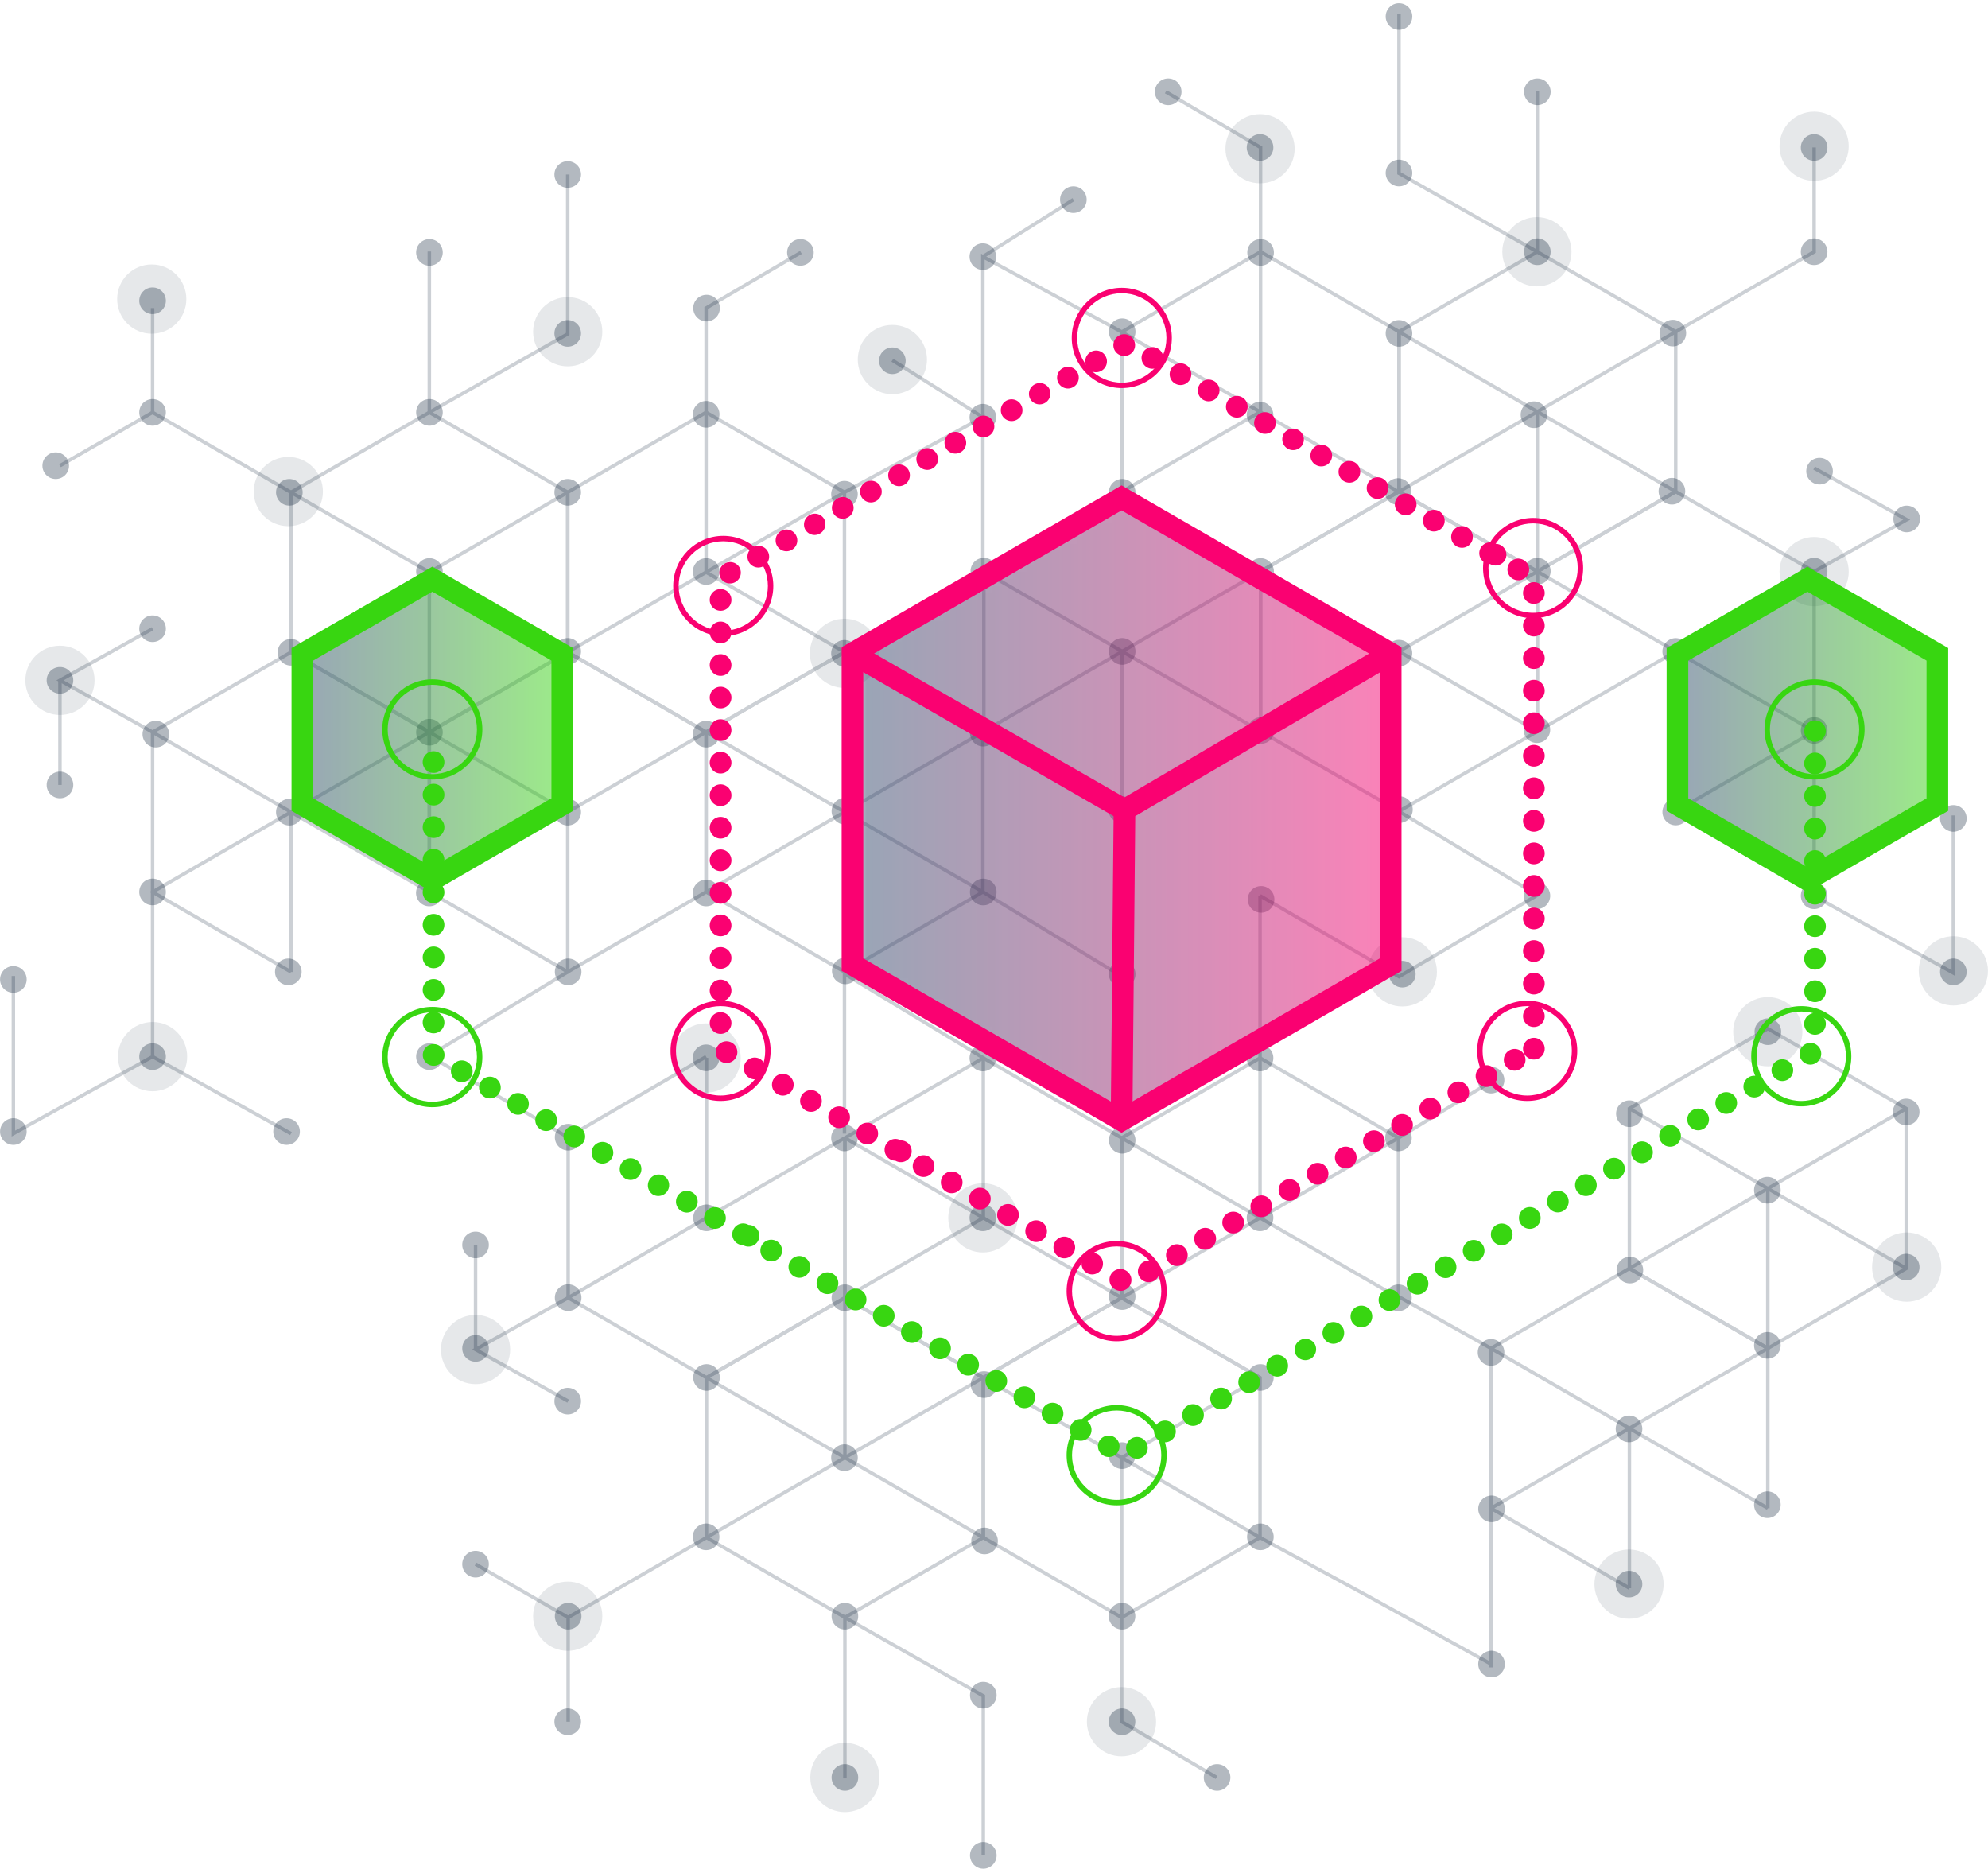 <svg xmlns="http://www.w3.org/2000/svg" xmlns:xlink="http://www.w3.org/1999/xlink" width="284" height="267" viewBox="0 0 284 267">
    <defs>
        <path id="a" d="M37.332 32.201L18.77 42.933.205 32.201V10.737L18.77.005l18.563 10.732z"/>
        <linearGradient id="b" x1="0%" x2="100.016%" y1="50.002%" y2="50.002%">
            <stop offset="0%" stop-color="#304A6C"/>
            <stop offset="100%" stop-color="#38D611"/>
        </linearGradient>
        <path id="d" d="M37.769 32.454l-18.565 10.73L.641 32.455V10.99L19.204.258 37.77 10.99z"/>
        <path id="f" d="M77.246 66.703L38.804 88.927.362 66.703V22.257L38.804.033l38.442 22.224z"/>
        <linearGradient id="g" x1="-.143%" y1="49.996%" y2="49.996%">
            <stop offset="0%" stop-color="#304A6C"/>
            <stop offset="100%" stop-color="#FA0171"/>
        </linearGradient>
    </defs>
    <g fill="none" fill-rule="evenodd">
        <g stroke="#00152B" stroke-width=".5" opacity=".2">
            <path d="M81.103 93.155V70.32L61.332 58.903 41.568 70.32v22.835l19.764 11.417z"/>
            <path d="M61.332 104.588v-22.85L41.568 70.32 21.797 58.903V44.008"/>
            <path d="M81.103 70.32L61.332 81.738 41.568 93.155M81.103 93.155L61.332 81.738M120.638 93.147l-19.764 11.418v22.834l19.764 11.418 19.771-11.418v-22.834"/>
            <path d="M100.874 104.565l19.764 11.417v45.933"/>
            <path d="M140.41 104.565l-19.772 11.417-19.764 11.417"/>
            <path d="M120.638 115.982l19.771 11.417 13.587 8.259 6.317 3.842V93.046l19.77-11.417M120.638 93.147V70.313l-19.764-11.418-19.771 11.418v22.834l19.771 11.418z"/>
            <path d="M81.103 93.147l19.771-11.417 19.764-11.417 19.771-10.72V81.73M61.332 127.407v-22.835L41.568 93.155l-19.771 11.417v22.835l19.771 11.417"/>
            <path d="M21.797 89.802l-13.23 7.374 13.23 7.396 19.771 11.418v22.85"/>
            <path d="M61.332 104.572L41.568 115.99l-19.771 11.417v23.518l-19.888 10.99v-22.508M61.332 127.407L41.568 115.99"/>
            <path d="M100.874 127.4v-22.835L81.103 93.147l-19.771 11.418v22.834l19.771 11.418z"/>
            <path d="M61.332 104.565l19.771 11.417v22.85l-19.771 11.96 19.771 11.643 19.771-11.51M100.874 104.565l-19.771 11.417-19.771 11.417M8.567 66.517l13.23-7.614M8.567 112.117V97.176M81.103 24.923v22.772L61.332 58.903V35.921M120.638 93.147L100.874 81.73V44.008l13.549-7.955M127.482 51.452l12.927 8.142M41.568 161.915l-19.771-10.99M272.314 181.18v-22.835l-19.771-11.417-19.772 11.417v22.835l19.772 11.417z"/>
            <path d="M272.314 158.345l-19.771 11.417-19.772 11.418M252.543 215.432v-22.835L232.77 181.18 213 192.597v22.835l19.771 11.41"/>
            <path d="M199.778 185.192L213 192.597l19.771 11.417v22.843"/>
            <path d="M213 238.166v-22.734l19.771-11.418 19.772-11.417v-22.858M252.543 215.424l-19.772-11.41M199.855 70.22V47.384l19.764-11.418 19.771 11.418v22.834L219.62 81.637z"/>
            <path d="M219.619 81.645V58.802l19.771-11.417 19.772-11.418V21.065"/>
            <path d="M199.855 47.385l19.764 11.417L239.39 70.22M199.855 70.22l19.764-11.418M160.313 70.212l19.77 11.417v22.835l-19.77 11.41-19.764-11.41V81.629"/>
            <path d="M140.549 81.629l19.764 11.417 19.77 11.418M160.313 93.046l-19.764 11.418M160.313 70.212V47.377l19.77-11.417 19.772 11.417v22.835l-19.771 11.417z"/>
            <path d="M199.716 70.212l-19.764-11.418-19.771-11.417-19.772-10.719V59.57M219.619 104.464V81.637l19.771-11.418 19.772 11.418v22.827L239.39 115.88"/>
            <path d="M259.162 66.859l13.222 7.373-13.222 7.405-19.772 11.417v22.843"/>
            <path d="M219.619 81.637l19.771 11.417 19.772 11.41v23.517l19.887 10.999V116.47M219.619 104.464l19.771-11.41"/>
            <path d="M180.084 104.464V81.629l19.771-11.417 19.764 11.417v22.835l-19.764 11.41z"/>
            <path d="M219.619 81.629l-19.764 11.417v22.843l19.764 11.968-19.764 11.643-19.849-11.557"/>
            <path d="M180.084 81.629l19.771 11.417 19.764 11.418M199.855 1.98v22.772l19.764 11.215V12.985M160.313 70.212l19.77-11.418V21.065l-13.547-7.956M153.337 28.516l-12.928 8.142M140.471 196.78v22.835l-19.771 11.41-19.771-11.41v-22.834l19.771-11.418z"/>
            <path d="M120.7 185.348v22.85l-19.771 11.417-19.764 11.41v14.902M140.471 219.615L120.7 208.198l-19.771-11.417M140.471 196.78L120.7 208.199M180.006 196.788l-19.763-11.417v-22.835l19.763-11.417 19.772 11.417v22.835"/>
            <path d="M160.243 185.371l19.763-11.417v-46.011"/>
            <path d="M199.778 185.371l-19.772-11.417-19.763-11.418"/>
            <path d="M180.006 173.954l19.772-11.418 13.587-8.258M180.006 196.788v22.827l-19.763 11.418-19.772-11.418v-22.827l19.772-11.417z"/>
            <path d="M140.471 196.788l19.772 11.418 19.763 11.41 14.837 8.048L213 237.684M120.7 162.528v22.835l-19.771 11.418-19.764-11.418v-22.835"/>
            <path d="M81.165 200.134l-13.23-7.374 13.23-7.397 19.764-11.417v-22.85M120.7 162.528l-19.771 11.418M160.243 162.536v22.835l-19.772 11.417-19.771-11.417v-22.835l19.771-11.417z"/>
            <path d="M120.7 185.371l19.771-11.417v-22.85L120.7 139.142"/>
            <path d="M160.243 185.371l-19.772-11.417-19.771-11.418M67.935 223.418l13.23 7.615M67.935 177.819v14.941M140.471 265.013V242.24L120.7 231.025v22.99M180.006 196.788l-19.763 11.418V245.927l13.548 7.956M232.771 158.345l39.543 22.835"/>
        </g>
        <g fill="#00152B" fill-rule="nonzero" opacity=".3">
            <ellipse cx="21.797" cy="42.961" rx="1.901" ry="1.902"/>
            <ellipse cx="7.961" cy="66.517" rx="1.901" ry="1.902"/>
            <ellipse cx="21.797" cy="58.903" rx="1.901" ry="1.902"/>
            <ellipse cx="41.335" cy="70.32" rx="1.901" ry="1.902"/>
            <ellipse cx="61.347" cy="81.629" rx="1.901" ry="1.902"/>
            <ellipse cx="100.882" cy="81.629" rx="1.901" ry="1.902"/>
            <ellipse cx="61.347" cy="58.903" rx="1.901" ry="1.902"/>
            <ellipse cx="61.347" cy="36.053" rx="1.901" ry="1.902"/>
            <ellipse cx="81.103" cy="24.923" rx="1.901" ry="1.902"/>
            <ellipse cx="81.103" cy="47.618" rx="1.901" ry="1.902"/>
            <ellipse cx="81.103" cy="70.32" rx="1.901" ry="1.902"/>
            <ellipse cx="81.103" cy="93.046" rx="1.901" ry="1.902"/>
            <ellipse cx="61.347" cy="104.588" rx="1.901" ry="1.902"/>
            <ellipse cx="61.332" cy="127.547" rx="1.901" ry="1.902"/>
            <ellipse cx="41.335" cy="116.005" rx="1.901" ry="1.902"/>
            <ellipse cx="41.188" cy="138.817" rx="1.901" ry="1.902"/>
            <ellipse cx="21.797" cy="127.399" rx="1.901" ry="1.902"/>
            <ellipse cx="21.797" cy="150.925" rx="1.901" ry="1.902"/>
            <ellipse cx="40.939" cy="161.628" rx="1.901" ry="1.902"/>
            <ellipse cx="1.909" cy="161.628" rx="1.901" ry="1.902"/>
            <ellipse cx="1.909" cy="139.896" rx="1.901" ry="1.902"/>
            <ellipse cx="81.103" cy="116.005" rx="1.901" ry="1.902"/>
            <ellipse cx="81.165" cy="138.817" rx="1.901" ry="1.902"/>
            <ellipse cx="100.874" cy="127.547" rx="1.901" ry="1.902"/>
            <ellipse cx="61.347" cy="150.925" rx="1.901" ry="1.902"/>
            <ellipse cx="100.882" cy="59.175" rx="1.901" ry="1.902"/>
            <ellipse cx="100.936" cy="44.008" rx="1.901" ry="1.902"/>
            <ellipse cx="114.345" cy="36.053" rx="1.901" ry="1.902"/>
            <ellipse cx="120.638" cy="70.592" rx="1.901" ry="1.902"/>
            <ellipse cx="127.482" cy="51.529" rx="1.901" ry="1.902"/>
            <ellipse cx="140.409" cy="59.594" rx="1.901" ry="1.902"/>
            <ellipse cx="140.409" cy="36.658" rx="1.901" ry="1.902"/>
            <ellipse cx="153.337" cy="28.516" rx="1.901" ry="1.902"/>
            <ellipse cx="160.313" cy="47.385" rx="1.901" ry="1.902"/>
            <ellipse cx="160.313" cy="70.32" rx="1.901" ry="1.902"/>
            <ellipse cx="199.716" cy="70.212" rx="1.901" ry="1.902"/>
            <ellipse cx="180.006" cy="59.283" rx="1.901" ry="1.902"/>
            <ellipse cx="180.084" cy="81.629" rx="1.901" ry="1.902"/>
            <ellipse cx="180.154" cy="104.332" rx="1.901" ry="1.902"/>
            <ellipse cx="219.557" cy="104.223" rx="1.901" ry="1.902"/>
            <ellipse cx="239.39" cy="93.054" rx="1.901" ry="1.902"/>
            <ellipse cx="239.39" cy="115.982" rx="1.901" ry="1.902"/>
            <ellipse cx="219.557" cy="127.943" rx="1.901" ry="1.902"/>
            <ellipse cx="200.329" cy="139.143" rx="1.901" ry="1.902"/>
            <ellipse cx="180.154" cy="128.463" rx="1.901" ry="1.902"/>
            <ellipse cx="180.006" cy="151.119" rx="1.901" ry="1.902"/>
            <ellipse cx="199.778" cy="162.536" rx="1.901" ry="1.902"/>
            <ellipse cx="160.313" cy="162.87" rx="1.901" ry="1.902"/>
            <ellipse cx="213.008" cy="154.278" rx="1.901" ry="1.902"/>
            <ellipse cx="259.162" cy="104.332" rx="1.901" ry="1.902"/>
            <ellipse cx="279.049" cy="116.898" rx="1.901" ry="1.902"/>
            <ellipse cx="279.049" cy="138.817" rx="1.901" ry="1.902"/>
            <ellipse cx="259.162" cy="127.943" rx="1.901" ry="1.902"/>
            <ellipse cx="199.848" cy="93.295" rx="1.901" ry="1.902"/>
            <ellipse cx="199.917" cy="115.64" rx="1.901" ry="1.902"/>
            <ellipse cx="199.855" cy="47.618" rx="1.901" ry="1.902"/>
            <ellipse cx="180.084" cy="36.053" rx="1.901" ry="1.902"/>
            <ellipse cx="238.847" cy="70.165" rx="1.901" ry="1.902"/>
            <ellipse cx="219.138" cy="59.237" rx="1.901" ry="1.902"/>
            <ellipse cx="219.619" cy="81.582" rx="1.901" ry="1.902"/>
            <ellipse cx="252.481" cy="170.003" rx="1.901" ry="1.902"/>
            <ellipse cx="272.314" cy="158.826" rx="1.901" ry="1.902"/>
            <ellipse cx="272.314" cy="180.986" rx="1.901" ry="1.902"/>
            <ellipse cx="252.481" cy="192.162" rx="1.901" ry="1.902"/>
            <ellipse cx="232.771" cy="159.075" rx="1.901" ry="1.902"/>
            <ellipse cx="232.841" cy="181.413" rx="1.901" ry="1.902"/>
            <ellipse cx="232.717" cy="204.1" rx="1.901" ry="1.902"/>
            <ellipse cx="252.481" cy="214.927" rx="1.901" ry="1.902"/>
            <ellipse cx="232.717" cy="226.267" rx="1.901" ry="1.902"/>
            <ellipse cx="213.008" cy="193.171" rx="1.901" ry="1.902"/>
            <ellipse cx="180.006" cy="173.946" rx="1.901" ry="1.902"/>
            <ellipse cx="160.313" cy="185.192" rx="1.901" ry="1.902"/>
            <ellipse cx="199.778" cy="185.371" rx="1.901" ry="1.902"/>
            <ellipse cx="213.078" cy="215.517" rx="1.901" ry="1.902"/>
            <ellipse cx="180.053" cy="196.75" rx="1.901" ry="1.902"/>
            <ellipse cx="160.289" cy="207.911" rx="1.901" ry="1.902"/>
            <ellipse cx="180.053" cy="219.514" rx="1.901" ry="1.902"/>
            <ellipse cx="160.289" cy="230.854" rx="1.901" ry="1.902"/>
            <ellipse cx="160.289" cy="245.927" rx="1.901" ry="1.902"/>
            <ellipse cx="140.471" cy="265.013" rx="1.901" ry="1.902"/>
            <ellipse cx="140.471" cy="242.132" rx="1.901" ry="1.902"/>
            <ellipse cx="120.7" cy="253.883" rx="1.901" ry="1.902"/>
            <ellipse cx="120.7" cy="230.854" rx="1.901" ry="1.902"/>
            <ellipse cx="100.874" cy="219.514" rx="1.901" ry="1.902"/>
            <ellipse cx="81.165" cy="230.854" rx="1.901" ry="1.902"/>
            <ellipse cx="81.103" cy="245.927" rx="1.901" ry="1.902"/>
            <ellipse cx="67.935" cy="223.418" rx="1.901" ry="1.902"/>
            <ellipse cx="173.869" cy="253.883" rx="1.901" ry="1.902"/>
            <ellipse cx="140.58" cy="197.766" rx="1.901" ry="1.902"/>
            <ellipse cx="120.638" cy="208.206" rx="1.901" ry="1.902"/>
            <ellipse cx="100.929" cy="196.75" rx="1.901" ry="1.902"/>
            <ellipse cx="120.7" cy="185.371" rx="1.901" ry="1.902"/>
            <ellipse cx="140.409" cy="173.946" rx="1.901" ry="1.902"/>
            <ellipse cx="140.409" cy="151.119" rx="1.901" ry="1.902"/>
            <ellipse cx="120.638" cy="162.536" rx="1.901" ry="1.902"/>
            <ellipse cx="100.929" cy="173.946" rx="1.901" ry="1.902"/>
            <ellipse cx="81.165" cy="185.348" rx="1.901" ry="1.902"/>
            <ellipse cx="81.165" cy="162.435" rx="1.901" ry="1.902"/>
            <ellipse cx="100.874" cy="151.096" rx="1.901" ry="1.902"/>
            <ellipse cx="67.935" cy="192.597" rx="1.901" ry="1.902"/>
            <ellipse cx="67.935" cy="177.819" rx="1.901" ry="1.902"/>
            <ellipse cx="81.103" cy="200.134" rx="1.901" ry="1.902"/>
            <ellipse cx="140.65" cy="220.104" rx="1.901" ry="1.902"/>
            <ellipse cx="213.078" cy="237.684" rx="1.901" ry="1.902"/>
            <ellipse cx="252.55" cy="147.362" rx="1.901" ry="1.902"/>
            <ellipse cx="238.979" cy="47.579" rx="1.901" ry="1.902"/>
            <ellipse cx="259.162" cy="21.065" rx="1.901" ry="1.902"/>
            <ellipse cx="219.619" cy="35.96" rx="1.901" ry="1.902"/>
            <ellipse cx="259.162" cy="35.96" rx="1.901" ry="1.902"/>
            <ellipse cx="259.938" cy="67.301" rx="1.901" ry="1.902"/>
            <ellipse cx="272.384" cy="74.124" rx="1.901" ry="1.902"/>
            <ellipse cx="259.162" cy="81.582" rx="1.901" ry="1.902"/>
            <ellipse cx="219.619" cy="13.109" rx="1.901" ry="1.902"/>
            <ellipse cx="199.855" cy="2.36" rx="1.901" ry="1.902"/>
            <ellipse cx="199.855" cy="24.713" rx="1.901" ry="1.902"/>
            <ellipse cx="180.006" cy="21.065" rx="1.901" ry="1.902"/>
            <ellipse cx="166.885" cy="13.109" rx="1.901" ry="1.902"/>
            <ellipse cx="120.638" cy="93.318" rx="1.901" ry="1.902"/>
            <ellipse cx="100.882" cy="104.86" rx="1.901" ry="1.902"/>
            <ellipse cx="120.7" cy="115.866" rx="1.901" ry="1.902"/>
            <ellipse cx="120.754" cy="138.677" rx="1.901" ry="1.902"/>
            <ellipse cx="140.464" cy="127.407" rx="1.901" ry="1.902"/>
            <ellipse cx="160.313" cy="139.143" rx="1.901" ry="1.902"/>
            <ellipse cx="140.471" cy="104.72" rx="1.901" ry="1.902"/>
            <ellipse cx="160.313" cy="93.046" rx="1.901" ry="1.902"/>
            <ellipse cx="140.549" cy="81.582" rx="1.901" ry="1.902"/>
            <ellipse cx="160.243" cy="115.64" rx="1.901" ry="1.902"/>
            <ellipse cx="41.568" cy="93.171" rx="1.901" ry="1.902"/>
            <ellipse cx="22.262" cy="104.86" rx="1.901" ry="1.902"/>
            <ellipse cx="8.567" cy="97.176" rx="1.901" ry="1.902"/>
            <ellipse cx="8.567" cy="112.117" rx="1.901" ry="1.902"/>
            <ellipse cx="21.797" cy="89.802" rx="1.901" ry="1.902"/>
        </g>
        <g fill="#00152B" fill-rule="nonzero" opacity=".1" transform="translate(3.104 15.523)">
            <ellipse cx="18.576" cy="27.197" rx="4.943" ry="4.944"/>
            <ellipse cx="77.999" cy="31.861" rx="4.943" ry="4.944"/>
            <ellipse cx="124.378" cy="35.835" rx="4.943" ry="4.944"/>
            <ellipse cx="256.058" cy="5.363" rx="4.943" ry="4.944"/>
            <ellipse cx="216.453" cy="20.436" rx="4.943" ry="4.944"/>
            <ellipse cx="176.903" cy="5.72" rx="4.943" ry="4.944"/>
            <ellipse cx="256.058" cy="66.121" rx="4.943" ry="4.944"/>
            <ellipse cx="275.946" cy="123.154" rx="4.943" ry="4.944"/>
            <ellipse cx="269.28" cy="165.462" rx="4.943" ry="4.944"/>
            <ellipse cx="229.613" cy="210.744" rx="4.943" ry="4.944"/>
            <ellipse cx="249.439" cy="131.839" rx="4.943" ry="4.944"/>
            <ellipse cx="157.108" cy="230.404" rx="4.943" ry="4.944"/>
            <ellipse cx="117.596" cy="238.36" rx="4.943" ry="4.944"/>
            <ellipse cx="77.999" cy="215.331" rx="4.943" ry="4.944"/>
            <ellipse cx="197.225" cy="123.293" rx="4.943" ry="4.944"/>
            <ellipse cx="97.77" cy="135.596" rx="4.943" ry="4.944"/>
            <ellipse cx="117.534" cy="77.795" rx="4.943" ry="4.944"/>
            <ellipse cx="5.463" cy="81.652" rx="4.943" ry="4.944"/>
            <ellipse cx="64.831" cy="177.237" rx="4.943" ry="4.944"/>
            <ellipse cx="137.305" cy="158.43" rx="4.943" ry="4.944"/>
            <ellipse cx="18.693" cy="135.402" rx="4.943" ry="4.944"/>
            <ellipse cx="38.084" cy="54.688" rx="4.943" ry="4.944"/>
        </g>
        <g transform="translate(42.561 82.79)">
            <mask id="c" fill="#fff">
                <use xlink:href="#a"/>
            </mask>
            <path fill="url(#b)" d="M37.332 32.201V10.737L18.77.005.205 10.737v21.464L18.77 42.933z" mask="url(#c)" opacity=".7"/>
        </g>
        <g transform="translate(239.117 82.79)">
            <mask id="e" fill="#fff">
                <use xlink:href="#d"/>
            </mask>
            <path fill="url(#b)" d="M37.769 32.454V10.99L19.204.258.641 10.99v21.464l18.563 10.73z" mask="url(#e)" opacity=".7"/>
        </g>
        <g transform="translate(122.267 71.166)">
            <mask id="h" fill="#fff">
                <use xlink:href="#f"/>
            </mask>
            <path fill="url(#g)" d="M77.246 66.703V22.257L38.804.033.362 22.257v44.446l38.442 22.224z" mask="url(#h)" opacity=".7"/>
        </g>
        <path fill="#FA0171" d="M159.26 50.07a1.559 1.559 0 0 1 .572-2.124 1.548 1.548 0 0 1 2.114.573 1.548 1.548 0 0 1-1.34 2.325 1.566 1.566 0 0 1-1.346-.775m4.59 2.394a1.553 1.553 0 0 1-.566-2.115 1.55 1.55 0 0 1 2.686 1.55 1.569 1.569 0 0 1-1.347.775 1.57 1.57 0 0 1-.774-.21m-8.605-.07a1.546 1.546 0 0 1 .564-2.115 1.537 1.537 0 0 1 2.114.566 1.54 1.54 0 0 1-.566 2.115 1.54 1.54 0 0 1-2.112-.565m12.63 2.394a1.54 1.54 0 0 1-.567-2.115 1.543 1.543 0 0 1 2.114-.566c.734.426.99 1.371.564 2.115a1.545 1.545 0 0 1-2.112.566m-16.654-.07a1.554 1.554 0 0 1 .566-2.115 1.544 1.544 0 0 1 2.12.566c.426.736.17 1.689-.572 2.114-.241.14-.504.21-.766.21-.535 0-1.061-.279-1.348-.775m20.67 2.395a1.553 1.553 0 0 1-.564-2.116c.425-.744 1.376-1 2.111-.565a1.55 1.55 0 0 1 .574 2.115 1.559 1.559 0 0 1-1.348.775c-.263 0-.525-.07-.773-.21m-24.685-.07a1.54 1.54 0 0 1 .564-2.115 1.537 1.537 0 0 1 2.113.566 1.548 1.548 0 0 1-2.677 1.55m28.71 2.394a1.547 1.547 0 0 1-.566-2.115 1.544 1.544 0 0 1 2.113-.566 1.54 1.54 0 0 1 .565 2.115 1.545 1.545 0 0 1-2.113.566m-32.733-.07a1.565 1.565 0 0 1 .564-2.123 1.546 1.546 0 0 1 2.113.574c.433.736.178 1.689-.565 2.114a1.54 1.54 0 0 1-2.112-.565m36.757 2.395a1.54 1.54 0 0 1-.565-2.116 1.543 1.543 0 0 1 2.113-.565c.735.426.99 1.371.564 2.115a1.545 1.545 0 0 1-2.112.566m-40.781-.07a1.564 1.564 0 0 1 .565-2.123 1.553 1.553 0 0 1 2.12.573 1.55 1.55 0 0 1-.573 2.115c-.24.14-.503.21-.766.21-.534 0-1.06-.28-1.346-.775m44.797 2.394a1.554 1.554 0 0 1-.564-2.115 1.55 1.55 0 0 1 2.684 1.55 1.556 1.556 0 0 1-2.12.565m-48.814-.07a1.558 1.558 0 0 1 .566-2.123 1.544 1.544 0 0 1 2.111.574 1.54 1.54 0 0 1-.564 2.114c-.248.14-.511.21-.774.21a1.545 1.545 0 0 1-1.34-.775m52.839 2.395a1.54 1.54 0 0 1-.564-2.116 1.542 1.542 0 0 1 2.111-.565 1.54 1.54 0 0 1 .566 2.115 1.545 1.545 0 0 1-2.113.566m-56.861-.07a1.557 1.557 0 0 1 .572-2.123 1.539 1.539 0 0 1 2.105.573c.433.736.177 1.69-.566 2.115-.239.14-.502.21-.766.21-.533 0-1.059-.279-1.345-.775m60.878 2.394a1.554 1.554 0 0 1-.566-2.115 1.554 1.554 0 0 1 2.121-.566c.735.427.99 1.372.564 2.116a1.543 1.543 0 0 1-1.338.775c-.263 0-.534-.07-.781-.21m-64.895-.07a1.54 1.54 0 0 1 .565-2.115 1.537 1.537 0 0 1 2.112.566c.426.736.17 1.69-.564 2.114-.248.14-.51.21-.774.21a1.546 1.546 0 0 1-1.34-.774m68.92 2.394a1.553 1.553 0 0 1-.565-2.115 1.544 1.544 0 0 1 2.112-.566 1.54 1.54 0 0 1 .565 2.115 1.547 1.547 0 0 1-1.338.775c-.264 0-.527-.07-.774-.21m-72.943-.069a1.547 1.547 0 0 1 .565-2.115 1.535 1.535 0 0 1 2.112.565 1.54 1.54 0 0 1-.564 2.115 1.544 1.544 0 0 1-2.113-.565m76.966 2.394a1.54 1.54 0 0 1-.564-2.115c.425-.744 1.369-1 2.112-.566.743.427.991 1.372.565 2.116a1.545 1.545 0 0 1-2.113.565m-80.99-.077a1.542 1.542 0 0 1 .572-2.108 1.54 1.54 0 0 1 2.114.566 1.554 1.554 0 0 1-1.34 2.325 1.54 1.54 0 0 1-1.346-.783m85.007 2.402a1.553 1.553 0 0 1-.566-2.115 1.545 1.545 0 0 1 2.114-.566 1.55 1.55 0 0 1 .572 2.115 1.558 1.558 0 0 1-1.346.775 1.57 1.57 0 0 1-.774-.209m-89.023-.07a1.548 1.548 0 0 1 2.677-1.55 1.555 1.555 0 0 1-1.339 2.325 1.545 1.545 0 0 1-1.338-.775m93.047 2.395a1.554 1.554 0 0 1-.566-2.116 1.543 1.543 0 0 1 2.114-.565 1.54 1.54 0 0 1 .564 2.115 1.545 1.545 0 0 1-2.112.566m-97.072-.07a1.565 1.565 0 0 1 .566-2.123 1.544 1.544 0 0 1 2.112.573 1.54 1.54 0 0 1-.564 2.115 1.544 1.544 0 0 1-2.114-.565m101.095 2.394a1.549 1.549 0 0 1-.572-2.115 1.552 1.552 0 0 1 2.12-.566 1.55 1.55 0 1 1-.782 2.89c-.255 0-.525-.062-.766-.209m-105.118-.07a1.56 1.56 0 0 1 .572-2.123 1.548 1.548 0 0 1 2.114.574 1.554 1.554 0 0 1-1.34 2.324c-.533 0-1.06-.279-1.346-.775m109.135 2.395a1.552 1.552 0 0 1-.565-2.116 1.544 1.544 0 0 1 2.113-.565c.742.426.998 1.379.573 2.115a1.567 1.567 0 0 1-1.347.775 1.57 1.57 0 0 1-.774-.21m-113.151-.069c-.426-.744-.179-1.697.564-2.115a1.537 1.537 0 0 1 2.114.565 1.548 1.548 0 0 1-2.678 1.55m114.605 2.092c0-.852.69-1.55 1.548-1.55.852 0 1.548.698 1.548 1.55a1.548 1.548 0 1 1-3.096 0m-116.184.984c0-.852.688-1.55 1.548-1.55a1.549 1.549 0 1 1-1.548 1.55m116.184 3.665c0-.852.69-1.55 1.548-1.55.852 0 1.548.698 1.548 1.55a1.548 1.548 0 1 1-3.096 0m-116.184.984c0-.852.688-1.55 1.548-1.55a1.549 1.549 0 1 1-1.548 1.55m116.184 3.665c0-.852.69-1.55 1.548-1.55.852 0 1.548.698 1.548 1.55a1.548 1.548 0 1 1-3.096 0m-116.184.984c0-.852.688-1.55 1.548-1.55a1.549 1.549 0 1 1-1.548 1.55m116.184 3.665c0-.852.69-1.55 1.548-1.55.852 0 1.548.698 1.548 1.55a1.548 1.548 0 1 1-3.096 0m-116.184.985c0-.853.688-1.55 1.548-1.55a1.549 1.549 0 1 1-1.548 1.55m116.184 3.665c0-.853.69-1.55 1.548-1.55.852 0 1.548.697 1.548 1.55a1.548 1.548 0 1 1-3.096 0m-116.184.984c0-.853.688-1.55 1.548-1.55a1.549 1.549 0 1 1-1.548 1.55m116.184 3.665c0-.853.69-1.55 1.548-1.55.852 0 1.548.697 1.548 1.55a1.548 1.548 0 1 1-3.096 0m-116.184.984c0-.853.688-1.55 1.548-1.55a1.549 1.549 0 1 1-1.548 1.55m116.184 3.665c0-.853.69-1.55 1.548-1.55.852 0 1.548.697 1.548 1.55a1.548 1.548 0 1 1-3.096 0m-116.184.984c0-.852.688-1.55 1.548-1.55a1.549 1.549 0 1 1-1.548 1.55m116.184 3.665c0-.852.69-1.55 1.548-1.55.852 0 1.548.698 1.548 1.55a1.548 1.548 0 1 1-3.096 0m-116.184.984c0-.852.688-1.55 1.548-1.55a1.549 1.549 0 1 1-1.548 1.55m116.184 3.665c0-.852.69-1.55 1.548-1.55.852 0 1.548.698 1.548 1.55a1.548 1.548 0 1 1-3.096 0m-116.184.984c0-.852.688-1.55 1.548-1.55a1.549 1.549 0 1 1-1.548 1.55m116.184 3.665c0-.852.69-1.55 1.548-1.55.852 0 1.548.698 1.548 1.55a1.548 1.548 0 1 1-3.096 0m-116.184.984c0-.852.688-1.55 1.548-1.55a1.549 1.549 0 1 1-1.548 1.55m116.184 3.665c0-.852.69-1.55 1.548-1.55.852 0 1.548.698 1.548 1.55a1.548 1.548 0 1 1-3.096 0m-116.184.984c0-.852.688-1.55 1.548-1.55a1.549 1.549 0 1 1-1.548 1.55m116.184 3.665c0-.852.69-1.55 1.548-1.55.852 0 1.548.698 1.548 1.55a1.548 1.548 0 1 1-3.096 0m-116.184.984c0-.852.688-1.55 1.548-1.55a1.549 1.549 0 1 1-1.548 1.55m116.184 3.666c0-.853.69-1.55 1.548-1.55.852 0 1.548.697 1.548 1.55a1.548 1.548 0 1 1-3.096 0m-116.184.984c0-.853.688-1.55 1.548-1.55a1.549 1.549 0 1 1-1.548 1.55m116.184 3.665c0-.853.69-1.55 1.548-1.55.852 0 1.548.697 1.548 1.55a1.548 1.548 0 1 1-3.096 0m-116.184.984c0-.853.688-1.55 1.548-1.55a1.549 1.549 0 1 1-1.548 1.55m116.184 3.665c0-.853.69-1.55 1.548-1.55.852 0 1.548.697 1.548 1.55a1.548 1.548 0 1 1-3.096 0m-114.56 1.836a1.54 1.54 0 0 1-.563-2.115c.425-.744 1.369-1 2.111-.566.743.426.992 1.372.566 2.116a1.547 1.547 0 0 1-2.113.565m112.021.527a1.553 1.553 0 0 1 .566-2.115 1.535 1.535 0 0 1 2.112.565 1.54 1.54 0 0 1-.565 2.115 1.544 1.544 0 0 1-2.113-.565m-107.997 1.798a1.551 1.551 0 0 1-.573-2.116c.426-.743 1.378-1 2.113-.573a1.56 1.56 0 0 1 .573 2.123 1.56 1.56 0 0 1-1.346.775c-.264 0-.527-.07-.767-.21m103.974.528a1.548 1.548 0 0 1 .572-2.116 1.538 1.538 0 0 1 2.113.566 1.555 1.555 0 0 1-1.34 2.325c-.533 0-1.059-.28-1.345-.775m-99.957 1.797a1.55 1.55 0 0 1-.566-2.115c.426-.744 1.37-1 2.113-.573.743.434.99 1.379.565 2.123a1.546 1.546 0 0 1-1.338.775c-.264 0-.527-.07-.774-.21m95.94.527a1.54 1.54 0 0 1 .566-2.115 1.535 1.535 0 0 1 2.111.566c.426.743.18 1.689-.564 2.114-.247.14-.51.21-.774.21a1.547 1.547 0 0 1-1.34-.775m-91.916 1.798a1.55 1.55 0 1 1 1.548-2.689c.735.434.99 1.38.565 2.123a1.547 1.547 0 0 1-2.113.566m87.893.527a1.554 1.554 0 0 1 .566-2.116 1.535 1.535 0 0 1 2.111.566c.434.744.18 1.69-.564 2.115a1.544 1.544 0 0 1-2.113-.565m-83.876 1.797a1.555 1.555 0 0 1-.566-2.115c.427-.744 1.378-1 2.114-.566a1.55 1.55 0 0 1 .572 2.116 1.57 1.57 0 0 1-1.346.775 1.57 1.57 0 0 1-.774-.21m79.86.527a1.54 1.54 0 0 1 .565-2.115 1.538 1.538 0 0 1 2.113.566 1.552 1.552 0 0 1-1.34 2.324c-.533 0-1.06-.279-1.338-.775m-75.836 1.798a1.543 1.543 0 0 1-.566-2.115c.426-.744 1.37-1 2.114-.566.735.426.99 1.372.564 2.115a1.546 1.546 0 0 1-2.112.566m71.812.527a1.54 1.54 0 0 1 .565-2.115 1.537 1.537 0 0 1 2.113.565 1.54 1.54 0 0 1-.566 2.115c-.247.14-.51.21-.774.21a1.545 1.545 0 0 1-1.338-.775m-67.788 1.798a1.55 1.55 0 0 1-.573-2.116c.433-.744 1.377-1 2.12-.565a1.55 1.55 0 1 1-.782 2.89 1.54 1.54 0 0 1-.765-.21m63.764.527a1.554 1.554 0 0 1 .565-2.115 1.552 1.552 0 0 1 2.12.566 1.553 1.553 0 0 1-1.346 2.324 1.546 1.546 0 0 1-1.34-.775m-59.748 1.798a1.553 1.553 0 0 1-.564-2.115c.426-.744 1.37-1 2.112-.566a1.54 1.54 0 0 1 .566 2.115 1.547 1.547 0 0 1-1.34.775c-.262 0-.525-.07-.774-.209m55.733.527a1.54 1.54 0 0 1 .564-2.115 1.538 1.538 0 0 1 2.114.565 1.554 1.554 0 0 1-1.34 2.325 1.544 1.544 0 0 1-1.338-.775m-51.708 1.798a1.543 1.543 0 0 1-.566-2.116c.427-.744 1.37-1 2.114-.573.735.434.99 1.38.564 2.123a1.545 1.545 0 0 1-2.112.566m47.684.527a1.546 1.546 0 0 1 .564-2.116 1.537 1.537 0 0 1 2.114.566c.432.736.177 1.69-.566 2.114a1.54 1.54 0 0 1-2.112-.564m-43.668 1.797a1.556 1.556 0 0 1-.565-2.115c.425-.744 1.378-1 2.112-.573a1.56 1.56 0 0 1 .573 2.123 1.558 1.558 0 0 1-1.347.774 1.57 1.57 0 0 1-.773-.209m39.644.527a1.55 1.55 0 0 1 .573-2.115 1.538 1.538 0 0 1 2.112.565 1.552 1.552 0 0 1-1.338 2.325c-.535 0-1.06-.279-1.347-.775m-35.62 1.798a1.54 1.54 0 0 1-.565-2.116c.426-.743 1.37-1 2.112-.573.743.434.998 1.38.566 2.123a1.547 1.547 0 0 1-1.34.775c-.263 0-.525-.07-.773-.21m31.603.528a1.54 1.54 0 0 1 .566-2.116 1.535 1.535 0 0 1 2.112.566c.426.744.178 1.69-.564 2.115-.249.14-.512.21-.774.21a1.545 1.545 0 0 1-1.34-.775m-27.58 1.797a1.542 1.542 0 0 1-.564-2.115c.426-.744 1.37-1 2.105-.566a1.55 1.55 0 0 1 .573 2.116 1.56 1.56 0 0 1-1.347.775c-.255 0-.527-.07-.766-.21m23.556.527a1.553 1.553 0 0 1 .564-2.115 1.548 1.548 0 1 1 1.548 2.68c-.24.14-.51.21-.766.21-.541 0-1.06-.279-1.346-.775m-19.54 1.798a1.556 1.556 0 0 1-.565-2.115c.425-.744 1.378-1 2.113-.566a1.54 1.54 0 0 1 .564 2.115 1.546 1.546 0 0 1-1.338.775c-.264 0-.527-.07-.773-.21m15.515.528a1.55 1.55 0 0 1 .573-2.116 1.537 1.537 0 0 1 2.112.566c.425.736.17 1.69-.565 2.115-.247.14-.51.21-.773.21a1.567 1.567 0 0 1-1.347-.775m-11.492 1.798a1.54 1.54 0 0 1-.564-2.116c.424-.744 1.369-1 2.111-.565a1.548 1.548 0 0 1-1.547 2.68m7.475.527a1.554 1.554 0 0 1 .566-2.115 1.542 1.542 0 0 1 2.112.566 1.54 1.54 0 0 1-.565 2.114 1.544 1.544 0 0 1-2.113-.565m-3.451 1.798a1.55 1.55 0 1 1 1.54-2.689 1.56 1.56 0 0 1 .573 2.123 1.55 1.55 0 0 1-1.346.775c-.264 0-.527-.07-.767-.209"/>
        <path fill="#38D611" d="M257.74 104.402a1.548 1.548 0 0 1 3.095 0c0 .852-.697 1.55-1.548 1.55a1.548 1.548 0 0 1-1.548-1.55M60.386 108.85a1.547 1.547 0 1 1 3.095 0c0 .86-.688 1.55-1.54 1.55a1.55 1.55 0 0 1-1.555-1.55m197.353.193c0-.852.689-1.542 1.548-1.542.851 0 1.548.69 1.548 1.542 0 .86-.697 1.558-1.548 1.558a1.55 1.55 0 0 1-1.548-1.558M60.386 113.5a1.547 1.547 0 1 1 3.095 0c0 .86-.688 1.55-1.54 1.55a1.55 1.55 0 0 1-1.555-1.55m197.353.201c0-.86.689-1.557 1.548-1.557.851 0 1.548.697 1.548 1.557 0 .853-.697 1.542-1.548 1.542-.859 0-1.548-.69-1.548-1.542m-197.353 4.448a1.547 1.547 0 1 1 3.095 0c0 .86-.688 1.55-1.54 1.55a1.55 1.55 0 0 1-1.555-1.55m197.353.194c0-.853.689-1.542 1.548-1.542.851 0 1.548.69 1.548 1.542 0 .86-.697 1.557-1.548 1.557a1.55 1.55 0 0 1-1.548-1.557m-197.353 4.455a1.547 1.547 0 1 1 3.095 0c0 .86-.688 1.55-1.54 1.55a1.55 1.55 0 0 1-1.555-1.55m197.353.201c0-.86.689-1.557 1.548-1.557.851 0 1.548.697 1.548 1.557 0 .853-.697 1.542-1.548 1.542-.859 0-1.548-.69-1.548-1.542m-197.353 4.448a1.547 1.547 0 1 1 3.095 0c0 .86-.688 1.55-1.54 1.55a1.55 1.55 0 0 1-1.555-1.55m197.353.194c0-.853.689-1.542 1.548-1.542.851 0 1.548.69 1.548 1.542 0 .86-.697 1.557-1.548 1.557a1.55 1.55 0 0 1-1.548-1.557m-197.353 4.455a1.547 1.547 0 1 1 3.095 0c0 .86-.688 1.55-1.54 1.55a1.55 1.55 0 0 1-1.555-1.55m197.353.202c0-.86.689-1.558 1.548-1.558.851 0 1.548.698 1.548 1.558 0 .852-.697 1.542-1.548 1.542-.859 0-1.548-.69-1.548-1.542m-197.353 4.447a1.547 1.547 0 1 1 3.095 0c0 .86-.688 1.55-1.54 1.55a1.55 1.55 0 0 1-1.555-1.55m197.353.194c0-.852.689-1.542 1.548-1.542.851 0 1.548.69 1.548 1.542 0 .86-.697 1.558-1.548 1.558a1.55 1.55 0 0 1-1.548-1.558m-197.353 4.455a1.547 1.547 0 1 1 3.095 0c0 .86-.688 1.55-1.54 1.55a1.55 1.55 0 0 1-1.555-1.55m197.353.202c0-.86.689-1.558 1.548-1.558.851 0 1.548.698 1.548 1.558 0 .852-.697 1.542-1.548 1.542-.859 0-1.548-.69-1.548-1.542m-197.353 4.448a1.547 1.547 0 1 1 3.095 0c0 .86-.688 1.55-1.54 1.55a1.55 1.55 0 0 1-1.555-1.55m197.353.193c0-.852.689-1.542 1.548-1.542.851 0 1.548.69 1.548 1.542 0 .86-.697 1.558-1.548 1.558a1.55 1.55 0 0 1-1.548-1.558m-.449 5.06a1.561 1.561 0 0 1 .558-2.123 1.546 1.546 0 0 1 2.12.558c.426.736.177 1.69-.557 2.114-.248.148-.511.218-.783.218-.533 0-1.043-.28-1.338-.767m-196.114.728a1.547 1.547 0 0 1-.565-2.116 1.548 1.548 0 1 1 1.339 2.325c-.264 0-.527-.062-.774-.209m192.106 1.62a1.561 1.561 0 0 1 .557-2.123 1.545 1.545 0 0 1 2.12.558 1.554 1.554 0 0 1-1.338 2.332 1.562 1.562 0 0 1-1.339-.767m-188.09.713a1.554 1.554 0 0 1-.565-2.116c.433-.743 1.377-1 2.12-.565.736.426.99 1.371.565 2.115a1.557 1.557 0 0 1-1.346.775c-.263 0-.526-.07-.774-.21m184.081 1.627a1.564 1.564 0 0 1 .557-2.122 1.56 1.56 0 0 1 2.12.558 1.563 1.563 0 0 1-.556 2.123 1.6 1.6 0 0 1-.782.21 1.537 1.537 0 0 1-1.339-.769m-180.057.705a1.55 1.55 0 0 1-.566-2.122 1.544 1.544 0 0 1 2.114-.566c.735.427.99 1.38.564 2.116a1.528 1.528 0 0 1-1.338.775 1.53 1.53 0 0 1-.774-.203m176.049 1.644a1.564 1.564 0 0 1 .557-2.124 1.554 1.554 0 0 1 2.12.559 1.554 1.554 0 0 1-1.34 2.332c-.532 0-1.05-.28-1.337-.767m-172.034.68a1.547 1.547 0 0 1-.564-2.114c.426-.744 1.378-1 2.112-.565.743.425.991 1.371.566 2.115a1.545 1.545 0 0 1-2.114.565m168.025 1.667a1.548 1.548 0 0 1 .558-2.124 1.546 1.546 0 0 1 2.12.558 1.555 1.555 0 0 1-1.339 2.333 1.553 1.553 0 0 1-1.339-.767m-164.008.657a1.547 1.547 0 1 1 1.548-2.68 1.55 1.55 0 0 1 .573 2.116 1.567 1.567 0 0 1-1.347.774c-.263 0-.526-.062-.774-.21m160 1.682a1.549 1.549 0 0 1 .557-2.122 1.544 1.544 0 0 1 2.113.565 1.546 1.546 0 0 1-.55 2.116c-.248.147-.518.209-.781.209a1.537 1.537 0 0 1-1.339-.768m-155.976.652a1.543 1.543 0 0 1-.565-2.116c.425-.744 1.37-1 2.113-.565.735.426.99 1.371.564 2.115a1.546 1.546 0 0 1-2.112.566m151.967 1.696a1.55 1.55 0 0 1 .558-2.123 1.543 1.543 0 0 1 2.112.558c.434.736.185 1.69-.55 2.123a1.554 1.554 0 0 1-2.12-.557m-147.951.627a1.547 1.547 0 0 1-.564-2.115 1.55 1.55 0 0 1 2.112-.566c.742.426.998 1.38.565 2.115a1.547 1.547 0 0 1-2.113.566m143.943 1.72a1.548 1.548 0 0 1 .557-2.123 1.536 1.536 0 0 1 2.112.557 1.545 1.545 0 0 1-.55 2.116 1.534 1.534 0 0 1-.78.217 1.553 1.553 0 0 1-1.34-.767m-139.925.612a1.558 1.558 0 0 1-.566-2.115c.427-.744 1.378-1 2.121-.566.735.427.99 1.372.557 2.116a1.535 1.535 0 0 1-1.338.775 1.57 1.57 0 0 1-.774-.21m135.917 1.728a1.54 1.54 0 0 1 .558-2.115 1.535 1.535 0 0 1 2.112.558 1.541 1.541 0 0 1-.557 2.115c-.24.147-.51.216-.774.216a1.545 1.545 0 0 1-1.34-.774m-131.892.597a1.54 1.54 0 0 1-.565-2.115 1.542 1.542 0 0 1 2.113-.566 1.549 1.549 0 0 1-1.548 2.68m127.885 1.752a1.55 1.55 0 0 1 .557-2.123 1.549 1.549 0 1 1 .78 2.89 1.539 1.539 0 0 1-1.337-.767m-123.87.581a1.556 1.556 0 0 1-.564-2.123 1.54 1.54 0 0 1 2.112-.558 1.54 1.54 0 0 1 .566 2.116 1.545 1.545 0 0 1-1.34.774c-.262 0-.525-.07-.774-.209m119.861 1.767a1.548 1.548 0 0 1 .558-2.123 1.54 1.54 0 0 1 2.111.558c.435.736.187 1.689-.556 2.115-.24.147-.511.217-.774.217a1.554 1.554 0 0 1-1.339-.767m-115.844.558a1.554 1.554 0 0 1-.565-2.116 1.554 1.554 0 0 1 2.12-.565c.736.426.991 1.38.566 2.115a1.569 1.569 0 0 1-1.347.775c-.263 0-.526-.062-.774-.21m4.024 2.333a1.542 1.542 0 0 1-.565-2.115c.425-.744 1.37-1 2.113-.566a1.55 1.55 0 1 1-.782 2.89 1.52 1.52 0 0 1-.766-.209m107.811-.55a1.54 1.54 0 0 1 .558-2.115 1.537 1.537 0 0 1 2.113.558 1.541 1.541 0 0 1-.557 2.115c-.241.147-.511.217-.774.217a1.546 1.546 0 0 1-1.34-.775m-103.794 2.875a1.54 1.54 0 0 1-.565-2.116 1.55 1.55 0 0 1 2.112-.565 1.548 1.548 0 0 1-.774 2.89c-.263 0-.534-.062-.773-.21m99.786-.526a1.55 1.55 0 0 1 .557-2.123 1.552 1.552 0 0 1 2.113.557c.434.744.177 1.69-.557 2.124-.24.14-.51.209-.782.209a1.536 1.536 0 0 1-1.33-.767m-95.771 2.859a1.555 1.555 0 0 1-.565-2.115 1.54 1.54 0 0 1 2.112-.567 1.54 1.54 0 0 1 .565 2.116 1.546 1.546 0 0 1-1.338.775c-.264 0-.527-.07-.774-.209m91.762-.511a1.553 1.553 0 0 1 .55-2.124 1.548 1.548 0 0 1 1.563 2.674 1.51 1.51 0 0 1-.782.216 1.55 1.55 0 0 1-1.331-.766m-87.747 2.836a1.55 1.55 0 1 1 1.556-2.682c.735.427.99 1.38.565 2.124a1.556 1.556 0 0 1-2.12.558m83.737-.49a1.553 1.553 0 0 1 .55-2.122 1.545 1.545 0 0 1 2.12.558 1.547 1.547 0 0 1-.557 2.115c-.248.148-.51.218-.782.218a1.551 1.551 0 0 1-1.331-.768m-79.713 2.82a1.55 1.55 0 0 1-.565-2.114c.426-.744 1.377-1 2.113-.575.743.435.99 1.38.565 2.124a1.545 1.545 0 0 1-2.113.566m75.705-.48a1.544 1.544 0 0 1 .55-2.117 1.55 1.55 0 0 1 2.12.55c.432.744.177 1.69-.557 2.124-.248.148-.511.21-.774.21a1.537 1.537 0 0 1-1.34-.768m-71.688 2.805a1.553 1.553 0 0 1-.565-2.115 1.544 1.544 0 0 1 2.113-.566c.743.427.998 1.379.565 2.116a1.546 1.546 0 0 1-2.113.565m67.672-.457a1.562 1.562 0 0 1 .558-2.123 1.557 1.557 0 0 1 2.12.558 1.55 1.55 0 0 1-1.339 2.332c-.534 0-1.044-.27-1.34-.767m-63.648 2.79a1.549 1.549 0 0 1-.564-2.123 1.539 1.539 0 0 1 2.112-.558c.735.426.991 1.37.566 2.114a1.544 1.544 0 0 1-2.114.567m59.641-.443a1.562 1.562 0 0 1 .557-2.122 1.553 1.553 0 0 1 2.12.558c.426.736.179 1.689-.556 2.114a1.522 1.522 0 0 1-.782.218c-.534 0-1.046-.28-1.339-.768m-55.624 2.767a1.547 1.547 0 0 1-.564-2.116 1.544 1.544 0 0 1 2.112-.565c.743.433.998 1.38.565 2.115a1.543 1.543 0 0 1-1.339.775 1.47 1.47 0 0 1-.774-.209m51.616-.426a1.552 1.552 0 0 1 2.677-1.566c.426.744.177 1.69-.557 2.124a1.556 1.556 0 0 1-2.12-.558m-47.6 2.759a1.555 1.555 0 0 1-.564-2.116c.425-.744 1.377-1 2.12-.565.735.425.99 1.371.557 2.115a1.545 1.545 0 0 1-2.112.566m43.59-.411a1.563 1.563 0 0 1 .557-2.123 1.558 1.558 0 0 1 2.12.558 1.562 1.562 0 0 1-.557 2.123c-.247.14-.518.209-.781.209a1.546 1.546 0 0 1-1.339-.767m-39.567 2.735a1.548 1.548 0 0 1-.572-2.115 1.56 1.56 0 0 1 2.12-.566c.735.426.99 1.38.565 2.116a1.53 1.53 0 0 1-1.34.774c-.262 0-.532-.062-.773-.209m35.559-.387a1.564 1.564 0 0 1 .556-2.124 1.554 1.554 0 0 1 2.121.559 1.554 1.554 0 0 1-1.339 2.332c-.534 0-1.045-.28-1.338-.767m-31.542 2.719a1.548 1.548 0 0 1-.566-2.115 1.54 1.54 0 0 1 2.114-.566c.742.427.99 1.372.564 2.116a1.544 1.544 0 0 1-2.112.565m27.533-.38a1.55 1.55 0 1 1 2.677-1.565c.426.744.178 1.69-.556 2.124a1.519 1.519 0 0 1-.783.208c-.533 0-1.051-.27-1.338-.766m-23.517 2.703a1.545 1.545 0 0 1-.565-2.114 1.554 1.554 0 0 1 2.113-.567c.743.427.997 1.38.572 2.124a1.567 1.567 0 0 1-1.346.767c-.264 0-.526-.062-.774-.21m19.509-.356a1.562 1.562 0 0 1 .557-2.122 1.547 1.547 0 0 1 2.112.557c.434.744.186 1.69-.55 2.124-.247.139-.517.209-.78.209a1.536 1.536 0 0 1-1.34-.768m-15.492 2.69a1.547 1.547 0 0 1-.557-2.116c.426-.744 1.37-1 2.112-.566.736.427.991 1.372.566 2.116a1.545 1.545 0 0 1-2.12.565m11.483-.34a1.549 1.549 0 0 1 .557-2.124 1.55 1.55 0 1 1 .782 2.89 1.554 1.554 0 0 1-1.339-.767m-7.46 2.666a1.54 1.54 0 0 1-.565-2.115 1.547 1.547 0 0 1 2.677 1.55 1.544 1.544 0 0 1-2.112.565m3.452-.326a1.545 1.545 0 0 1 .557-2.115 1.535 1.535 0 0 1 2.112.557c.434.737.185 1.69-.549 2.116a1.448 1.448 0 0 1-.782.209c-.534 0-1.052-.27-1.338-.767"/>
        <g>
            <path fill="#38D611" d="M44.742 114.029l17.017 9.836 17.016-9.836V94.353L61.76 84.517l-17.017 9.836v19.676zm17.017 13.415l-20.112-11.626V92.565l20.112-11.627L81.87 92.565v23.253l-20.11 11.626zM241.185 114.029l17.016 9.836 17.017-9.836V94.353L258.2 84.517l-17.016 9.836v19.676zm17.016 13.415l-20.112-11.626V92.565l20.112-11.627 20.112 11.627v23.253l-20.112 11.626z"/>
            <path fill="#FA0171" d="M161.772 160.022l-3.095-.029.426-45.2L197.883 92l1.567 2.673-37.27 21.903z"/>
            <path fill="#FA0171" d="M159.871 117.028l-38.859-22.347 1.542-2.688 38.858 22.347z"/>
            <path fill="#FA0171" d="M123.331 136.89l36.894 21.328 36.894-21.328V94.232l-36.894-21.329-36.894 21.329v42.658zm36.894 24.907l-39.99-23.118V92.443l39.99-23.119 39.99 23.12v46.235l-39.99 23.118z"/>
        </g>
        <g>
            <path fill="#38D611" d="M61.76 97.807c-3.517 0-6.377 2.863-6.377 6.384 0 3.52 2.86 6.384 6.376 6.384 3.516 0 6.376-2.863 6.376-6.384 0-3.52-2.86-6.384-6.376-6.384m0 13.543c-3.942 0-7.15-3.21-7.15-7.159 0-3.947 3.208-7.16 7.15-7.16 3.943 0 7.15 3.213 7.15 7.16 0 3.948-3.207 7.16-7.15 7.16M259.219 97.807c-3.516 0-6.377 2.863-6.377 6.384 0 3.52 2.86 6.384 6.377 6.384 3.516 0 6.376-2.863 6.376-6.384 0-3.52-2.86-6.384-6.376-6.384m0 13.543c-3.943 0-7.15-3.21-7.15-7.159 0-3.947 3.207-7.16 7.15-7.16 3.943 0 7.15 3.213 7.15 7.16 0 3.948-3.207 7.16-7.15 7.16"/>
            <path fill="#FA0171" d="M103.323 77.314c-3.516 0-6.376 2.864-6.376 6.385 0 3.52 2.86 6.384 6.376 6.384 3.516 0 6.376-2.864 6.376-6.384 0-3.521-2.86-6.385-6.376-6.385m0 13.543c-3.943 0-7.15-3.21-7.15-7.158 0-3.947 3.207-7.16 7.15-7.16 3.943 0 7.15 3.213 7.15 7.16 0 3.948-3.207 7.158-7.15 7.158M160.256 41.885c-3.516 0-6.376 2.864-6.376 6.385s2.86 6.385 6.376 6.385c3.517 0 6.377-2.864 6.377-6.385 0-3.52-2.86-6.385-6.377-6.385m0 13.545c-3.942 0-7.15-3.212-7.15-7.16 0-3.947 3.208-7.16 7.15-7.16 3.943 0 7.15 3.213 7.15 7.16 0 3.948-3.207 7.16-7.15 7.16M219.014 74.753c-3.516 0-6.377 2.864-6.377 6.385 0 3.52 2.86 6.385 6.377 6.385 3.515 0 6.376-2.864 6.376-6.385s-2.86-6.385-6.376-6.385m0 13.545c-3.943 0-7.15-3.212-7.15-7.16 0-3.947 3.207-7.16 7.15-7.16 3.943 0 7.15 3.213 7.15 7.16 0 3.948-3.207 7.16-7.15 7.16M218.173 143.71c-3.517 0-6.377 2.864-6.377 6.385 0 3.52 2.86 6.384 6.377 6.384 3.515 0 6.376-2.864 6.376-6.384 0-3.521-2.86-6.385-6.376-6.385m0 13.544c-3.943 0-7.15-3.211-7.15-7.16 0-3.946 3.207-7.159 7.15-7.159 3.943 0 7.15 3.213 7.15 7.16 0 3.948-3.207 7.159-7.15 7.159M102.94 143.71c-3.517 0-6.377 2.864-6.377 6.385 0 3.52 2.86 6.384 6.376 6.384 3.517 0 6.377-2.864 6.377-6.384 0-3.521-2.86-6.385-6.377-6.385m0 13.544c-3.943 0-7.15-3.211-7.15-7.16 0-3.946 3.207-7.159 7.15-7.159 3.943 0 7.15 3.213 7.15 7.16 0 3.948-3.207 7.159-7.15 7.159M159.523 178.035c-3.517 0-6.377 2.864-6.377 6.385 0 3.52 2.86 6.384 6.377 6.384 3.516 0 6.376-2.864 6.376-6.384 0-3.521-2.86-6.385-6.376-6.385m0 13.544c-3.943 0-7.15-3.211-7.15-7.16 0-3.946 3.207-7.159 7.15-7.159 3.942 0 7.15 3.213 7.15 7.16 0 3.948-3.208 7.159-7.15 7.159"/>
            <path fill="#38D611" d="M159.523 201.469c-3.517 0-6.377 2.864-6.377 6.385 0 3.52 2.86 6.385 6.377 6.385 3.516 0 6.376-2.864 6.376-6.385s-2.86-6.385-6.376-6.385m0 13.544c-3.943 0-7.15-3.211-7.15-7.16 0-3.946 3.207-7.159 7.15-7.159 3.942 0 7.15 3.213 7.15 7.16 0 3.948-3.208 7.16-7.15 7.16M61.76 144.595c-3.517 0-6.377 2.864-6.377 6.385 0 3.52 2.86 6.385 6.376 6.385 3.516 0 6.376-2.864 6.376-6.385s-2.86-6.385-6.376-6.385m0 13.545c-3.942 0-7.15-3.212-7.15-7.16 0-3.947 3.208-7.16 7.15-7.16 3.943 0 7.15 3.213 7.15 7.16 0 3.948-3.207 7.16-7.15 7.16M257.325 144.485c-3.516 0-6.376 2.864-6.376 6.385 0 3.52 2.86 6.384 6.376 6.384 3.516 0 6.376-2.864 6.376-6.384 0-3.521-2.86-6.385-6.376-6.385m0 13.544c-3.943 0-7.15-3.212-7.15-7.16 0-3.947 3.207-7.16 7.15-7.16 3.943 0 7.15 3.213 7.15 7.16 0 3.948-3.207 7.16-7.15 7.16"/>
        </g>
    </g>
</svg>
